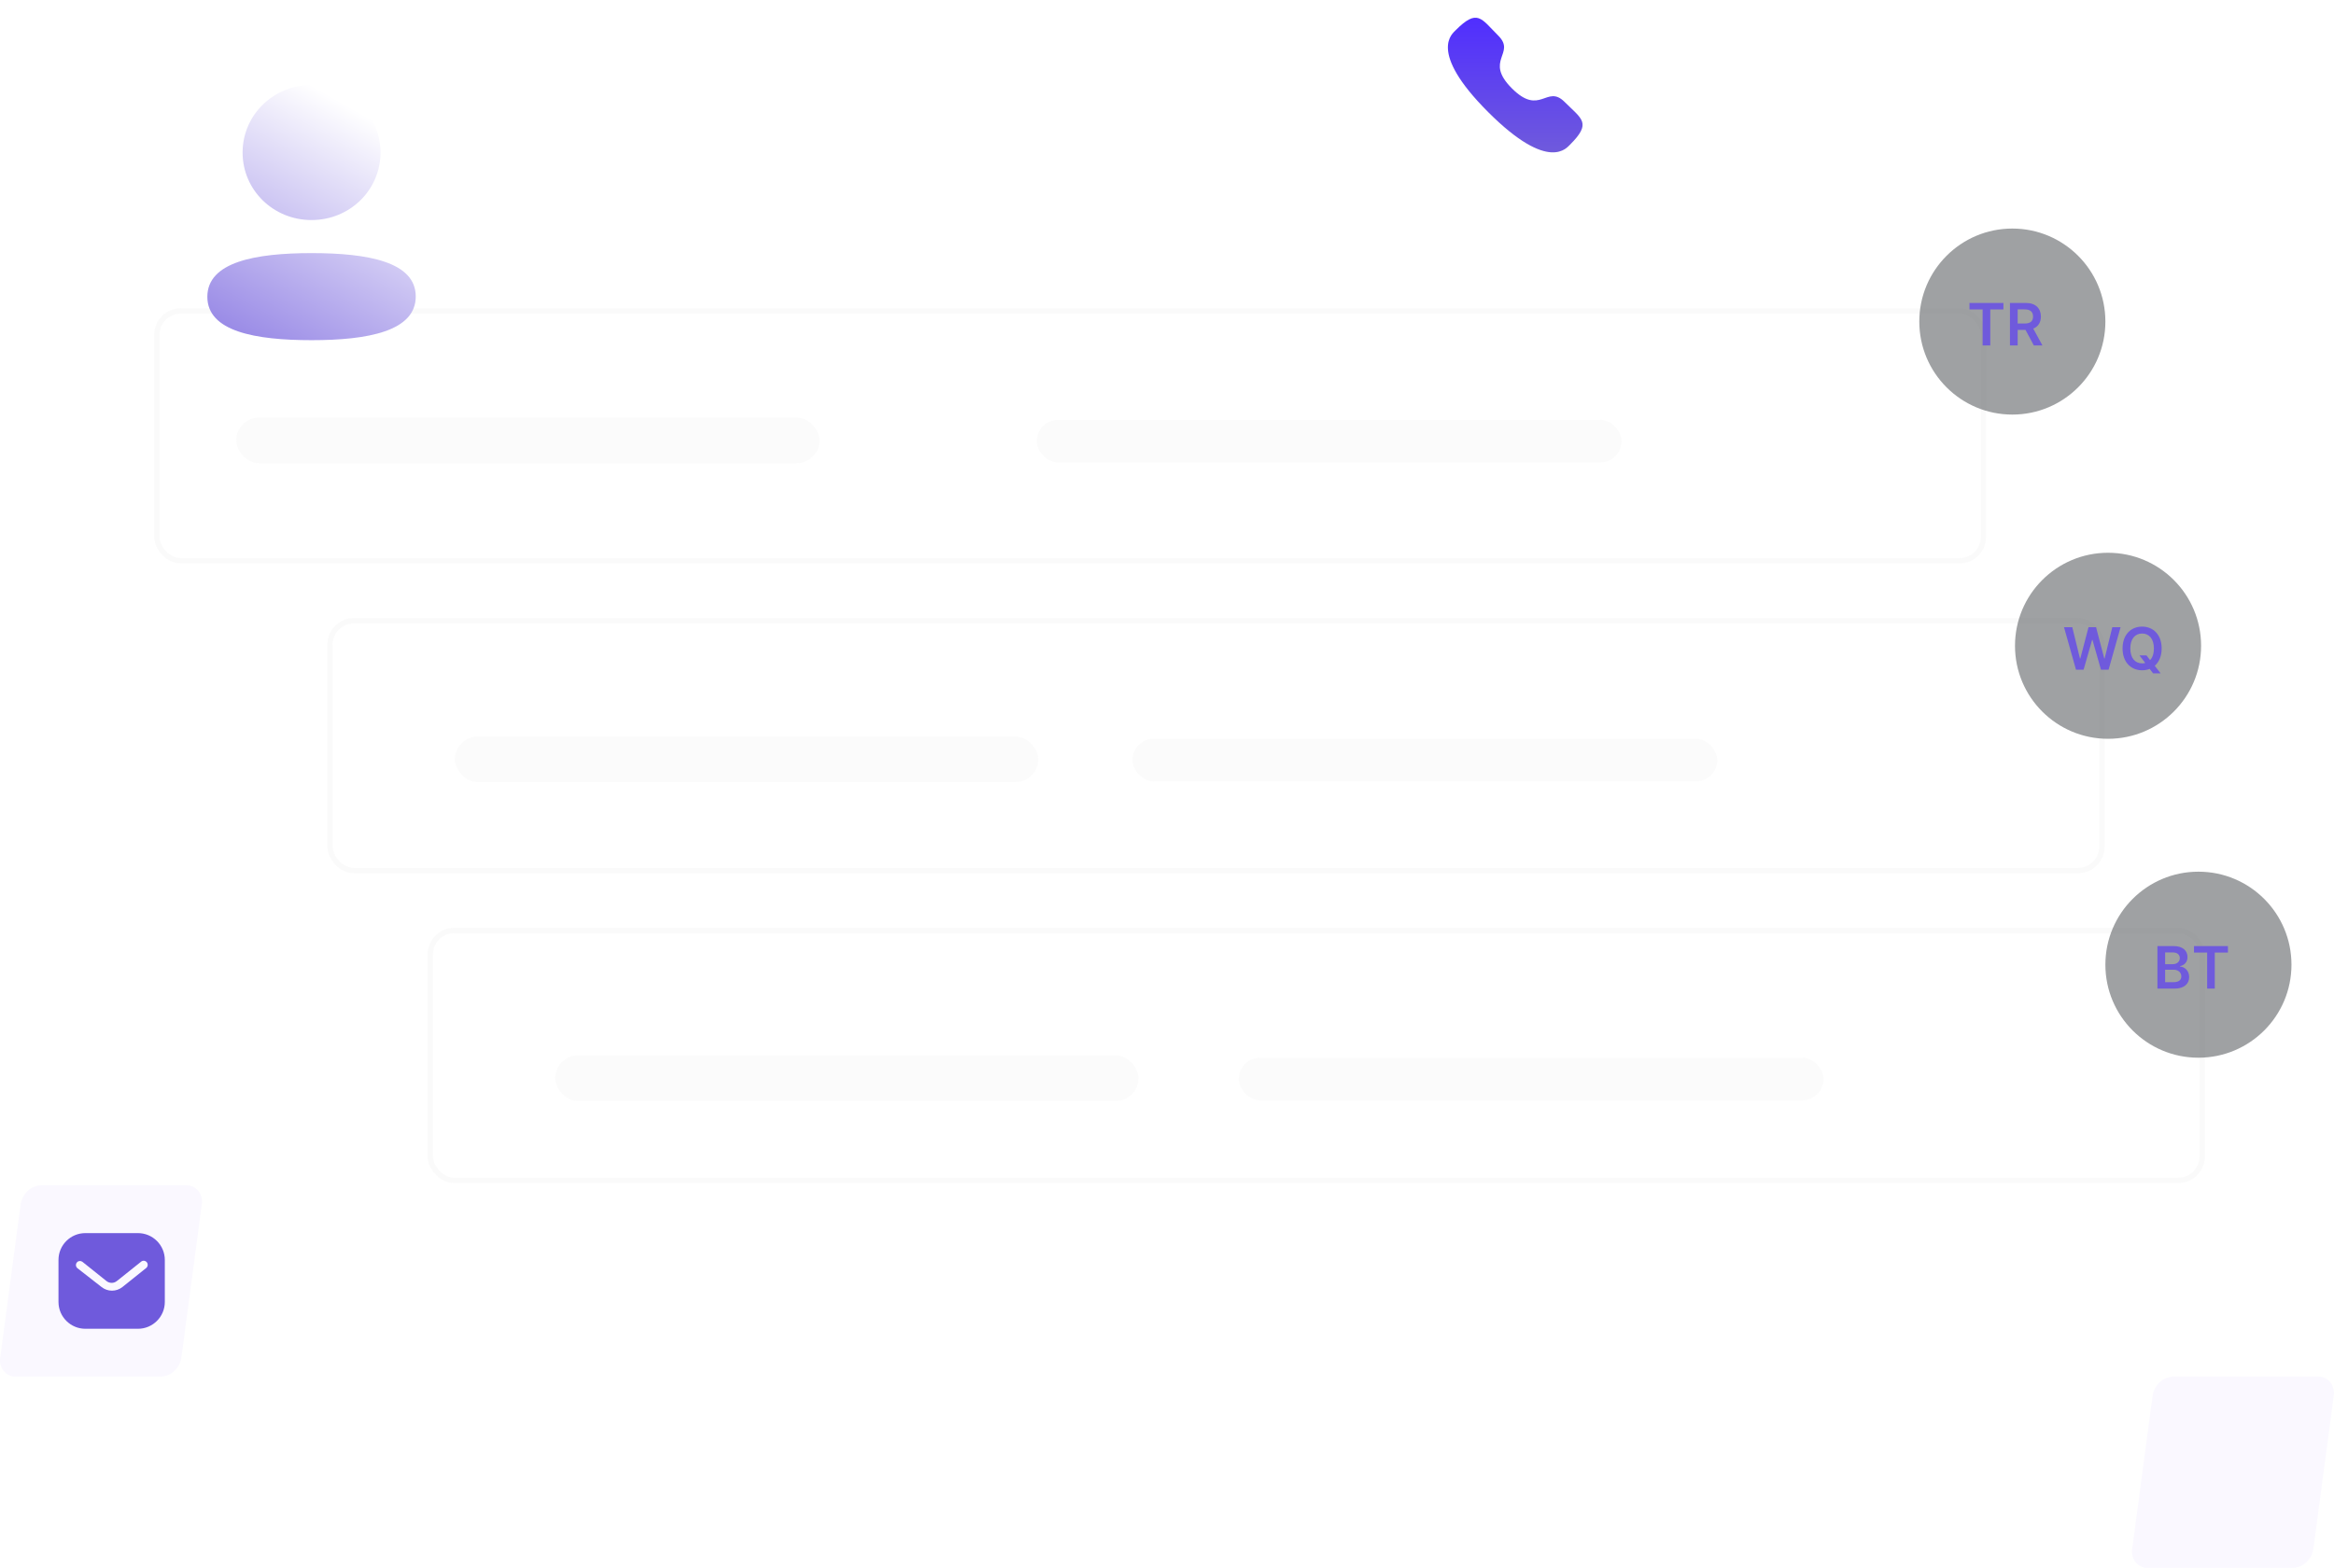 <svg width="439" height="295" viewBox="0 0 439 295" fill="none" xmlns="http://www.w3.org/2000/svg">
<g filter="url(#filter0_b_1948_12084)">
<rect x="29" y="58" width="344.571" height="48" rx="5" fill="white" fill-opacity="0.03"/>
<rect x="29.5" y="58.5" width="343.571" height="47" rx="4.5" stroke="#E5E5E5" stroke-opacity="0.19"/>
</g>
<g filter="url(#filter1_b_1948_12084)">
<rect x="61.571" y="116.286" width="334.286" height="48" rx="5" fill="white" fill-opacity="0.03"/>
<rect x="62.071" y="116.786" width="333.286" height="47" rx="4.5" stroke="#E5E5E5" stroke-opacity="0.19"/>
</g>
<g filter="url(#filter2_b_1948_12084)">
<rect x="80.429" y="174.571" width="334.286" height="48" rx="5" fill="white" fill-opacity="0.03"/>
<rect x="80.929" y="175.071" width="333.286" height="47" rx="4.5" stroke="#E5E5E5" stroke-opacity="0.19"/>
</g>
<rect x="44.429" y="78.571" width="109.714" height="8.571" rx="4.286" fill="#C4C4C4" fill-opacity="0.07"/>
<rect x="195" y="79" width="110" height="8" rx="4" fill="#C4C4C4" fill-opacity="0.07"/>
<rect x="213" y="139" width="110" height="8" rx="4" fill="#C4C4C4" fill-opacity="0.07"/>
<rect x="233" y="199" width="110" height="8" rx="4" fill="#C4C4C4" fill-opacity="0.07"/>
<rect x="85.571" y="138.571" width="109.714" height="8.571" rx="4.286" fill="#C4C4C4" fill-opacity="0.07"/>
<rect x="104.429" y="198.571" width="109.714" height="8.571" rx="4.286" fill="#C4C4C4" fill-opacity="0.07"/>
<circle cx="378.5" cy="60.5" r="17.5" fill="#474C4F" fill-opacity="0.52"/>
<circle cx="396.5" cy="121.5" r="17.5" fill="#474C4F" fill-opacity="0.52"/>
<circle cx="413.5" cy="181.5" r="17.5" fill="#474C4F" fill-opacity="0.52"/>
<path d="M370.437 58.215H372.91V65H374.348V58.215H376.82V57H370.437V58.215ZM378.051 65H379.5V62.07H380.977L382.547 65H384.164L382.434 61.828C383.375 61.449 383.871 60.645 383.871 59.559C383.871 58.031 382.887 57 381.051 57H378.051V65ZM379.5 60.867V58.211H380.828C381.91 58.211 382.395 58.707 382.395 59.559C382.395 60.41 381.91 60.867 380.836 60.867H379.5Z" fill="#6F5ADC"/>
<path d="M390.473 126H391.902L393.508 120.387H393.57L395.172 126H396.602L398.859 118H397.301L395.859 123.883H395.789L394.246 118H392.828L391.289 123.879H391.215L389.773 118H388.215L390.473 126ZM406.583 122C406.583 119.414 405.005 117.891 402.907 117.891C400.806 117.891 399.231 119.414 399.231 122C399.231 124.582 400.806 126.109 402.907 126.109C403.415 126.109 403.892 126.02 404.325 125.848L404.985 126.688H406.392L405.282 125.266C406.087 124.562 406.583 123.449 406.583 122ZM402.415 123.312L403.497 124.734C403.31 124.785 403.114 124.809 402.907 124.809C401.606 124.809 400.688 123.82 400.688 122C400.688 120.18 401.606 119.191 402.907 119.191C404.212 119.191 405.126 120.18 405.126 122C405.126 122.984 404.86 123.723 404.407 124.195L403.728 123.312H402.415Z" fill="#6F5ADC"/>
<path d="M405.789 186H409.027C410.859 186 411.758 185.066 411.758 183.82C411.758 182.609 410.898 181.898 410.047 181.855V181.777C410.828 181.594 411.445 181.047 411.445 180.074C411.445 178.883 410.586 178 408.852 178H405.789V186ZM407.238 184.789V182.445H408.836C409.73 182.445 410.285 182.992 410.285 183.707C410.285 184.344 409.848 184.789 408.797 184.789H407.238ZM407.238 181.402V179.195H408.703C409.555 179.195 409.996 179.645 409.996 180.262C409.996 180.965 409.426 181.402 408.672 181.402H407.238ZM412.667 179.215H415.14V186H416.577V179.215H419.05V178H412.667V179.215Z" fill="#6F5ADC"/>
<path opacity="0.1" d="M436.025 259.001H408.764C407.821 259.03 406.917 259.405 406.208 260.062C405.498 260.719 405.028 261.617 404.878 262.601L401.046 291.399C400.97 291.847 400.988 292.307 401.101 292.745C401.214 293.184 401.418 293.591 401.699 293.936C401.98 294.281 402.33 294.555 402.723 294.739C403.117 294.923 403.545 295.012 403.975 294.999H431.236C432.179 294.97 433.083 294.595 433.792 293.938C434.502 293.281 434.972 292.383 435.122 291.399L438.954 262.601C439.03 262.153 439.012 261.693 438.899 261.255C438.786 260.816 438.582 260.409 438.301 260.064C438.02 259.719 437.67 259.445 437.277 259.261C436.883 259.077 436.455 258.988 436.025 259.001Z" fill="#CABDFF"/>
<path opacity="0.1" d="M35.025 223.001H7.764C6.821 223.03 5.917 223.405 5.208 224.062C4.498 224.719 4.028 225.617 3.878 226.601L0.046 255.399C-0.03 255.847 -0.012 256.307 0.101 256.745C0.214 257.184 0.418 257.591 0.699 257.936C0.98 258.281 1.33 258.555 1.723 258.739C2.117 258.923 2.545 259.012 2.975 258.999H30.236C31.179 258.97 32.083 258.595 32.792 257.938C33.502 257.281 33.972 256.383 34.122 255.399L37.954 226.601C38.03 226.153 38.012 225.693 37.899 225.255C37.786 224.816 37.582 224.409 37.301 224.064C37.02 223.719 36.67 223.445 36.277 223.261C35.883 223.077 35.455 222.988 35.025 223.001Z" fill="#CABDFF"/>
<g filter="url(#filter3_b_1948_12084)">
<path fill-rule="evenodd" clip-rule="evenodd" d="M45.63 28.7C45.63 35.75 51.399 41.4 58.598 41.4C65.795 41.4 71.567 35.75 71.567 28.7C71.567 21.65 65.795 16 58.598 16C51.399 16 45.63 21.65 45.63 28.7ZM78.197 55.78C78.197 49.253 69.169 47.62 58.599 47.62C47.971 47.62 39 49.31 39 55.841C39 62.367 48.028 64 58.599 64C69.226 64 78.197 62.311 78.197 55.78Z" fill="url(#paint0_linear_1948_12084)"/>
</g>
<path fill-rule="evenodd" clip-rule="evenodd" d="M25.939 232C27.28 232 28.57 232.53 29.52 233.481C30.47 234.43 31 235.71 31 237.05V244.95C31 247.74 28.73 250 25.939 250H16.061C13.27 250 11.001 247.74 11.001 244.95V237.05C11.001 234.26 13.259 232 16.061 232H25.939ZM27.53 238.54L27.61 238.46C27.849 238.17 27.849 237.75 27.599 237.46C27.46 237.311 27.27 237.22 27.07 237.2C26.86 237.189 26.66 237.26 26.509 237.4L22 241C21.421 241.481 20.59 241.481 20 241L15.501 237.4C15.19 237.17 14.759 237.2 14.501 237.47C14.23 237.74 14.2 238.17 14.43 238.47L14.56 238.6L19.11 242.15C19.671 242.59 20.349 242.83 21.061 242.83C21.77 242.83 22.46 242.59 23.02 242.15L27.53 238.54Z" fill="#6F5ADC"/>
<path fill-rule="evenodd" clip-rule="evenodd" d="M284.376 16.63C289.695 21.947 290.901 15.795 294.288 19.179C297.553 22.443 299.429 23.097 295.292 27.233C294.774 27.649 291.482 32.659 279.913 21.093C268.342 9.525 273.349 6.23 273.765 5.712C277.912 1.565 278.555 3.452 281.819 6.716C285.206 10.102 279.057 11.312 284.376 16.63Z" fill="url(#paint1_linear_1948_12084)"/>
<defs>
<filter id="filter0_b_1948_12084" x="-27" y="2" width="456.571" height="160" filterUnits="userSpaceOnUse" color-interpolation-filters="sRGB">
<feFlood flood-opacity="0" result="BackgroundImageFix"/>
<feGaussianBlur in="BackgroundImage" stdDeviation="28"/>
<feComposite in2="SourceAlpha" operator="in" result="effect1_backgroundBlur_1948_12084"/>
<feBlend mode="normal" in="SourceGraphic" in2="effect1_backgroundBlur_1948_12084" result="shape"/>
</filter>
<filter id="filter1_b_1948_12084" x="5.571" y="60.286" width="446.286" height="160" filterUnits="userSpaceOnUse" color-interpolation-filters="sRGB">
<feFlood flood-opacity="0" result="BackgroundImageFix"/>
<feGaussianBlur in="BackgroundImage" stdDeviation="28"/>
<feComposite in2="SourceAlpha" operator="in" result="effect1_backgroundBlur_1948_12084"/>
<feBlend mode="normal" in="SourceGraphic" in2="effect1_backgroundBlur_1948_12084" result="shape"/>
</filter>
<filter id="filter2_b_1948_12084" x="24.429" y="118.571" width="446.286" height="160" filterUnits="userSpaceOnUse" color-interpolation-filters="sRGB">
<feFlood flood-opacity="0" result="BackgroundImageFix"/>
<feGaussianBlur in="BackgroundImage" stdDeviation="28"/>
<feComposite in2="SourceAlpha" operator="in" result="effect1_backgroundBlur_1948_12084"/>
<feBlend mode="normal" in="SourceGraphic" in2="effect1_backgroundBlur_1948_12084" result="shape"/>
</filter>
<filter id="filter3_b_1948_12084" x="26" y="3" width="65.197" height="74" filterUnits="userSpaceOnUse" color-interpolation-filters="sRGB">
<feFlood flood-opacity="0" result="BackgroundImageFix"/>
<feGaussianBlur in="BackgroundImage" stdDeviation="6.5"/>
<feComposite in2="SourceAlpha" operator="in" result="effect1_backgroundBlur_1948_12084"/>
<feBlend mode="normal" in="SourceGraphic" in2="effect1_backgroundBlur_1948_12084" result="shape"/>
</filter>
<linearGradient id="paint0_linear_1948_12084" x1="58.599" y1="16" x2="25.236" y2="74.785" gradientUnits="userSpaceOnUse">
<stop stop-color="white"/>
<stop offset="1" stop-color="#6F5ADC"/>
</linearGradient>
<linearGradient id="paint1_linear_1948_12084" x1="285" y1="3.333" x2="285" y2="28.666" gradientUnits="userSpaceOnUse">
<stop stop-color="#502EFF"/>
<stop offset="1" stop-color="#6F5ADC"/>
</linearGradient>
</defs>
</svg>
